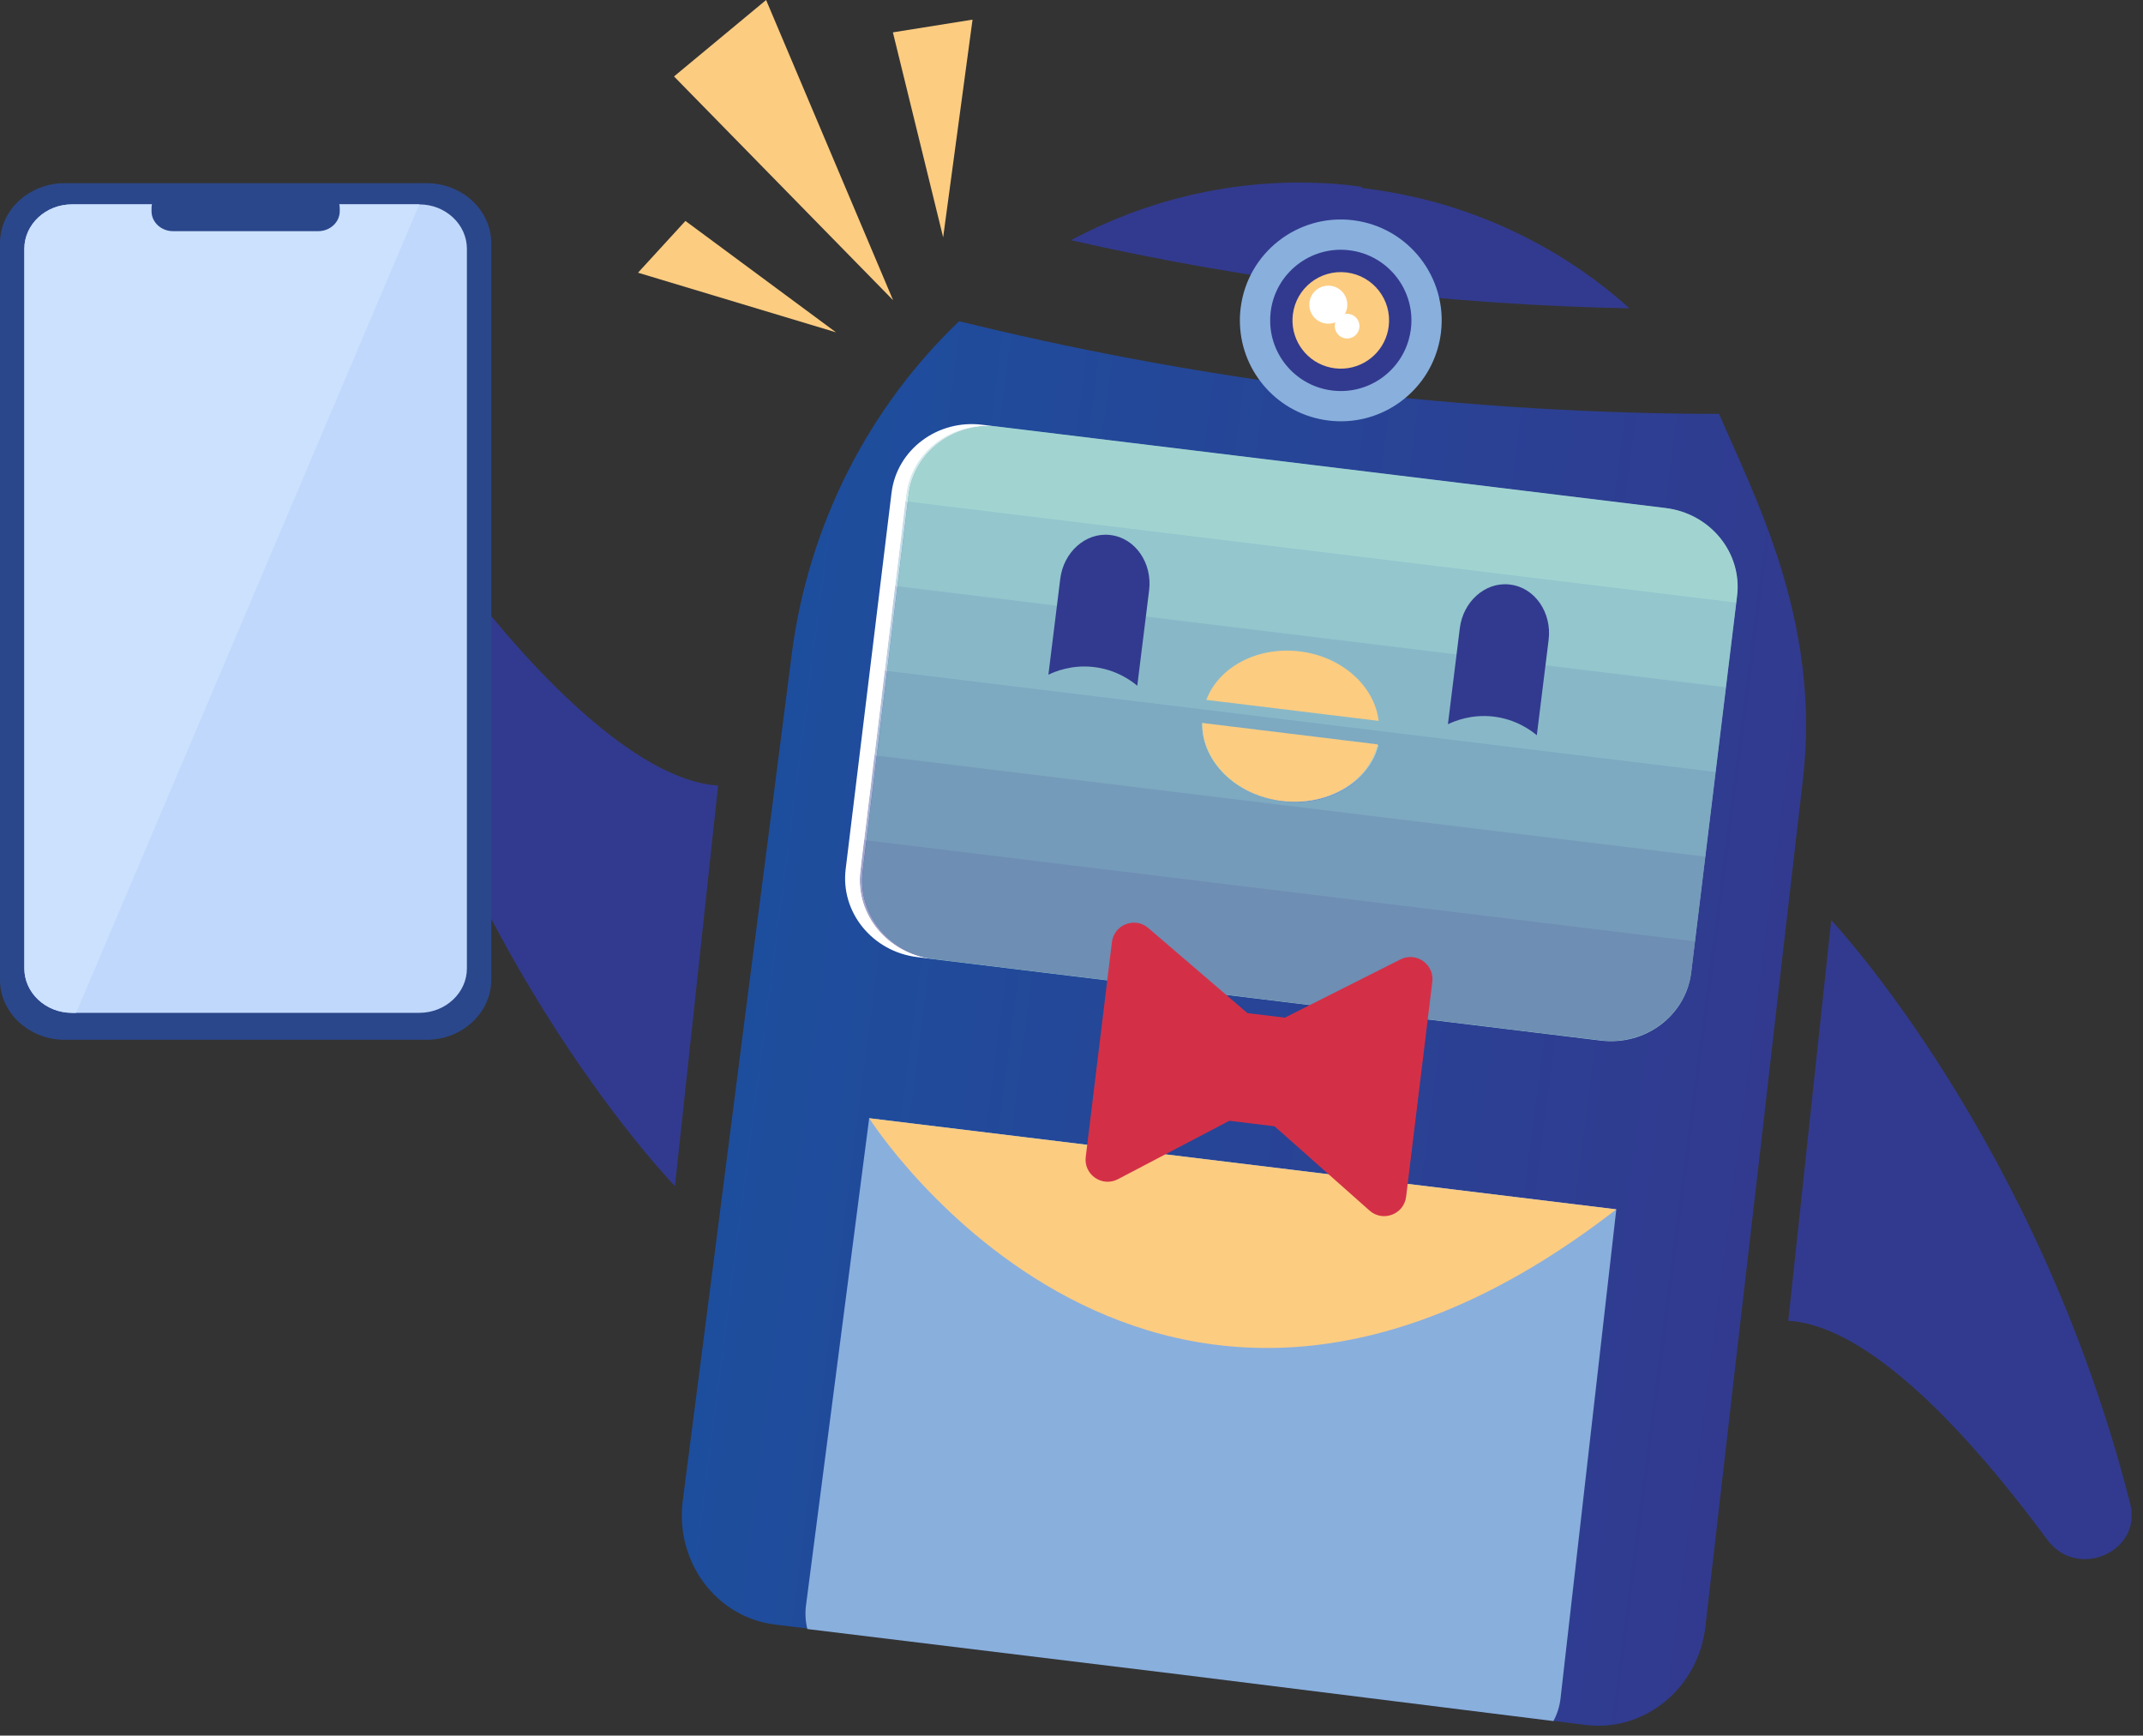 <?xml version="1.0" encoding="UTF-8" standalone="no"?><!DOCTYPE svg PUBLIC "-//W3C//DTD SVG 1.1//EN" "http://www.w3.org/Graphics/SVG/1.1/DTD/svg11.dtd"><svg width="100%" height="100%" viewBox="0 0 163 132" version="1.1" xmlns="http://www.w3.org/2000/svg" xmlns:xlink="http://www.w3.org/1999/xlink" xml:space="preserve" xmlns:serif="http://www.serif.com/" style="fill-rule:evenodd;clip-rule:evenodd;stroke-linejoin:round;stroke-miterlimit:2;"><rect x="0" y="0" width="163" height="132" fill="#333333" stroke="none"/><g><g><path d="M123.939,23.449c-3.327,-2.99 -7.214,-5.379 -11.561,-7.018c-1.609,-0.612 -3.279,-1.116 -4.989,-1.485c-1.255,-0.291 -2.523,-0.493 -3.82,-0.652l0.012,-0.088c-1.272,-0.179 -2.55,-0.288 -3.84,-0.309c-1.748,-0.05 -3.49,0.037 -5.222,0.242c-1.754,0.212 -3.47,0.545 -5.144,0.993c-2.059,0.552 -4.826,1.489 -7.914,3.136c6.267,1.425 13.231,2.705 20.821,3.642c7.812,0.962 15.075,1.413 21.657,1.539" style="fill:#323a8f;fill-rule:nonzero;"/><path d="M60.219,49.766c-1.128,8.863 -2.279,17.745 -3.429,26.605c-1.605,12.591 -3.231,25.178 -4.858,37.764c-0.592,4.659 2.563,8.876 7.021,9.42l30.834,3.759l30.845,3.877c4.457,0.542 8.534,-2.792 9.08,-7.457c1.446,-12.63 2.898,-25.285 4.371,-37.938c1.01,-8.854 2.019,-17.684 3.052,-26.537c1.413,-12.097 -3.823,-21.756 -6.376,-27.779c-8.916,-0.016 -18.952,-0.523 -29.868,-1.888c-10.315,-1.29 -19.667,-3.129 -27.936,-5.161c-6.788,6.467 -11.454,15.382 -12.736,25.335Z" style="fill:url(#_Linear1);fill-rule:nonzero;"/><path d="M28.063,45.758c-0.928,-3.657 4.027,-5.822 6.291,-2.759c5.846,7.911 14.019,16.357 20.267,16.745l-3.283,30.463c-0,0 -16.234,-16.684 -23.275,-44.449" style="fill:#323a8f;fill-rule:nonzero;"/><path d="M162.026,114.362c-7.055,-27.763 -22.739,-44.379 -22.739,-44.379l-3.267,30.465c6.247,0.384 13.868,8.768 19.717,16.674c2.265,3.063 7.219,0.895 6.289,-2.76" style="fill:#323a8f;fill-rule:nonzero;"/><path d="M97.591,60.937c-3.48,-0.424 -6.093,-3.029 -6.038,-5.93l13.324,1.626c-0.643,2.829 -3.807,4.729 -7.286,4.304m29.097,-22.301l-50.687,-6.18c-3.411,-0.416 -6.486,1.909 -6.887,5.183l-3.491,28.632c-0.398,3.272 2.029,6.27 5.439,6.686l50.687,6.181c3.412,0.415 6.488,-1.91 6.888,-5.184l3.49,-28.632c0.398,-3.272 -2.027,-6.27 -5.439,-6.686" style="fill:#a0d4d0;fill-rule:nonzero;"/><path d="M71.066,72.95l-1.304,-0.159c-3.403,-0.416 -5.839,-3.409 -5.44,-6.686l3.489,-28.621c0.4,-3.276 3.485,-5.598 6.888,-5.18l1.304,0.157c-3.408,-0.416 -6.493,1.906 -6.893,5.181l-3.49,28.622c-0.4,3.275 2.036,6.27 5.446,6.686" style="fill:#fff;fill-rule:nonzero;"/><g opacity="0.9"><g><clipPath id="_clip2"><path d="M97.496,60.918c-3.489,-0.426 -6.111,-3.03 -6.058,-5.93l13.365,1.628c-0.647,2.831 -3.817,4.727 -7.307,4.302Zm29.175,-22.29l-50.837,-6.2c-3.421,-0.417 -6.505,1.908 -6.905,5.182l-3.49,28.63c-0.4,3.276 2.035,6.272 5.456,6.69l50.837,6.197c3.421,0.418 6.505,-1.906 6.906,-5.18l3.489,-28.631c0.401,-3.273 -2.035,-6.272 -5.456,-6.688Z" clip-rule="nonzero"/></clipPath><g clip-path="url(#_clip2)"><g opacity="0.51"><path d="M132.015,47.801l-64.505,-7.866l1.023,-8.389l64.504,7.866l-1.022,8.389Z" style="fill:#a0d4d0;"/><path d="M131.229,54.243l-64.504,-7.868l1.023,-8.388l64.505,7.867l-1.024,8.389Z" style="fill:#84b4c8;"/><path d="M130.444,60.685l-64.505,-7.866l1.023,-8.391l64.505,7.866l-1.023,8.391Z" style="fill:#6995bd;"/><path d="M129.659,67.125l-64.505,-7.866l1.023,-8.389l64.504,7.866l-1.022,8.389Z" style="fill:#5375ae;"/><path d="M128.873,73.567l-64.505,-7.866l1.023,-8.389l64.505,7.866l-1.023,8.389Z" style="fill:#40569f;"/><path d="M128.087,80.008l-64.505,-7.865l1.023,-8.389l64.505,7.866l-1.023,8.388Z" style="fill:#323a8f;"/></g></g></g></g><path d="M61.307,122.087c-0.083,0.618 -0.04,1.227 0.102,1.808l28.378,3.46l28.369,3.538c0.284,-0.526 0.473,-1.112 0.542,-1.737c1.411,-12.392 2.829,-24.786 4.241,-37.181l-56.828,-6.931c-1.601,12.348 -3.205,24.692 -4.804,37.043" style="fill:#89afdd;fill-rule:nonzero;"/><path d="M109.601,25.295c-0.052,0.423 -0.136,0.831 -0.252,1.225c-1.031,3.548 -4.509,5.927 -8.295,5.464c-3.787,-0.462 -6.592,-3.607 -6.74,-7.298c-0.019,-0.409 -0.002,-0.826 0.05,-1.249c0.512,-4.205 4.34,-7.2 8.547,-6.688c4.208,0.514 7.202,4.34 6.69,8.546" style="fill:#89afdd;fill-rule:nonzero;"/><path d="M97.591,60.937c3.479,0.425 6.643,-1.476 7.287,-4.304l-13.324,-1.626c-0.056,2.901 2.558,5.506 6.037,5.93Z" style="fill:url(#_Linear3);fill-rule:nonzero;"/><path d="M104.863,54.827l-13.108,-1.599c0.938,-2.486 3.872,-4.083 7.1,-3.688c3.232,0.393 5.694,2.648 6.008,5.287" style="fill:#fccc81;fill-rule:nonzero;"/><path d="M104.783,56.613c-0.645,2.831 -3.807,4.728 -7.286,4.304c-3.48,-0.425 -6.093,-3.028 -6.04,-5.929l13.326,1.625Z" style="fill:#fccc81;fill-rule:nonzero;"/><path d="M107.315,25.017c-0.036,0.295 -0.095,0.581 -0.176,0.857c-0.723,2.484 -3.157,4.149 -5.806,3.826c-2.652,-0.324 -4.615,-2.525 -4.718,-5.109c-0.012,-0.286 -0.002,-0.58 0.034,-0.875c0.359,-2.944 3.038,-5.04 5.984,-4.681c2.945,0.358 5.041,3.037 4.682,5.982" style="fill:#323a8f;fill-rule:nonzero;"/><path d="M105.628,24.812c-0.024,0.201 -0.066,0.396 -0.121,0.586c-0.493,1.697 -2.158,2.834 -3.969,2.613c-1.811,-0.219 -3.155,-1.725 -3.226,-3.491c-0.008,-0.195 0,-0.395 0.024,-0.599c0.245,-2.013 2.077,-3.444 4.09,-3.199c2.015,0.245 3.449,2.076 3.202,4.09" style="fill:#fccc81;fill-rule:nonzero;"/><path d="M102.468,23.348c-0.008,0.079 -0.025,0.157 -0.046,0.231c-0.195,0.667 -0.851,1.116 -1.563,1.028c-0.714,-0.086 -1.242,-0.678 -1.27,-1.373c-0.003,-0.078 0,-0.157 0.009,-0.237c0.097,-0.791 0.818,-1.355 1.611,-1.261c0.792,0.099 1.356,0.82 1.259,1.612" style="fill:#fff;fill-rule:nonzero;"/><path d="M103.398,24.918c-0.005,0.05 -0.017,0.101 -0.031,0.15c-0.126,0.434 -0.552,0.726 -1.016,0.669c-0.462,-0.057 -0.807,-0.442 -0.824,-0.894c-0.002,-0.05 -0,-0.103 0.005,-0.153c0.064,-0.516 0.533,-0.883 1.047,-0.818c0.516,0.062 0.883,0.53 0.819,1.046" style="fill:#fff;fill-rule:nonzero;"/><path d="M66.11,85.045c0,-0 21.685,34.184 56.829,6.931l-56.829,-6.931Z" style="fill:#fccc81;fill-rule:nonzero;"/><path d="M106.519,72.968l-8.794,4.43l-2.845,-0.347l-7.541,-6.472c-1.018,-0.876 -2.602,-0.26 -2.764,1.071l-1.992,16.34c-0.166,1.345 1.249,2.323 2.449,1.692l8.472,-4.442l3.44,0.419l7.224,6.409c1.012,0.9 2.62,0.291 2.784,-1.054l1.992,-16.34c0.163,-1.333 -1.226,-2.309 -2.425,-1.706" style="fill:#d33047;fill-rule:nonzero;"/><path d="M79.742,51.315c0.507,-0.245 1.777,-0.773 3.434,-0.587c1.741,0.197 2.898,1.066 3.328,1.425c0.3,-2.418 0.6,-4.835 0.899,-7.253c0.257,-2.064 -1.041,-3.978 -2.928,-4.206l-0.043,-0.005c-0.014,-0.002 -0.027,-0.004 -0.041,-0.005c-1.839,-0.188 -3.495,1.323 -3.745,3.329l-0.904,7.302Z" style="fill:#323a8f;fill-rule:nonzero;"/><path d="M110.131,55.081c0.507,-0.244 1.776,-0.771 3.434,-0.586c1.741,0.197 2.898,1.066 3.328,1.425c0.3,-2.417 0.6,-4.835 0.898,-7.254c0.257,-2.063 -1.04,-3.978 -2.927,-4.205l-0.043,-0.006c-0.014,-0.001 -0.028,-0.003 -0.041,-0.005c-1.839,-0.188 -3.497,1.323 -3.745,3.33l-0.904,7.301Z" style="fill:#323a8f;fill-rule:nonzero;"/><path d="M67.93,22.832l-16.664,-17.019l7.005,-5.813l9.659,22.832Z" style="fill:#fccc81;fill-rule:nonzero;"/><path d="M71.738,18.05l-3.823,-15.589l6.058,-0.968l-2.235,16.557Z" style="fill:#fccc81;fill-rule:nonzero;"/><path d="M63.587,25.275l-11.452,-8.472l-3.606,3.937l15.058,4.535Z" style="fill:#fccc81;fill-rule:nonzero;"/></g><g><path d="M24.737,43.701c-0,-0.187 -0.152,-0.339 -0.339,-0.339l-2.648,0c-0.187,0 -0.338,0.152 -0.338,0.339l-0,0.678c-0,0.187 0.151,0.339 0.338,0.339l2.648,-0c0.187,-0 0.339,-0.152 0.339,-0.339l-0,-0.678Z" style="fill:#ebebeb;"/><path d="M21.578,43.905l-0.99,-0.578l-0.075,0.109l0.991,0.578l0.074,-0.109Z" style="fill:#ebebeb;"/><path d="M24.677,43.899l0.991,-0.578l0.074,0.11l-0.991,0.577l-0.074,-0.109Z" style="fill:#ebebeb;"/><path d="M32.443,79.081l-27.521,-0c-2.707,-0 -4.922,-2.052 -4.922,-4.56l0,-56.031c0,-2.508 2.215,-4.559 4.922,-4.559l27.521,-0c2.707,-0 4.922,2.051 4.922,4.559l0,56.031c0,2.508 -2.215,4.56 -4.922,4.56Z" style="fill:#2b478b;fill-rule:nonzero;"/><path d="M35.513,18.921l0,54.733c0,1.857 -1.628,3.376 -3.617,3.376l-26.427,-0c-1.989,-0 -3.617,-1.519 -3.617,-3.376l0,-54.733c0,-1.857 1.628,-3.376 3.617,-3.376l26.427,0c1.989,0 3.617,1.519 3.617,3.376Z" style="fill:#c0d8fb;fill-rule:nonzero;"/><path d="M31.896,15.545l-26.1,61.485l-0.327,-0c-1.989,-0 -3.617,-1.519 -3.617,-3.376l0,-54.733c0,-1.857 1.628,-3.376 3.617,-3.376l26.427,0Z" style="fill:#cbe1fd;fill-rule:nonzero;"/><path d="M24.205,17.581l-11.045,-0c-0.899,-0 -1.635,-0.682 -1.635,-1.515l-0,-0.238c-0,-0.834 0.736,-1.516 1.635,-1.516l11.045,0c0.9,0 1.636,0.682 1.636,1.516l-0,0.238c-0,0.833 -0.736,1.515 -1.636,1.515Z" style="fill:#2b478b;fill-rule:nonzero;"/></g></g><defs><linearGradient id="_Linear1" x1="0" y1="0" x2="1" y2="0" gradientUnits="userSpaceOnUse" gradientTransform="matrix(-77.794,-9.486,9.486,-77.794,134.747,82.439)"><stop offset="0" style="stop-color:#323a8f;stop-opacity:1"/><stop offset="1" style="stop-color:#1d4e9d;stop-opacity:1"/></linearGradient><linearGradient id="_Linear3" x1="0" y1="0" x2="1" y2="0" gradientUnits="userSpaceOnUse" gradientTransform="matrix(-0.624,5.117,-5.117,-0.624,98.215,55.82)"><stop offset="0" style="stop-color:#a0d4d0;stop-opacity:1"/><stop offset="1" style="stop-color:#8aafdd;stop-opacity:1"/></linearGradient></defs></svg>
